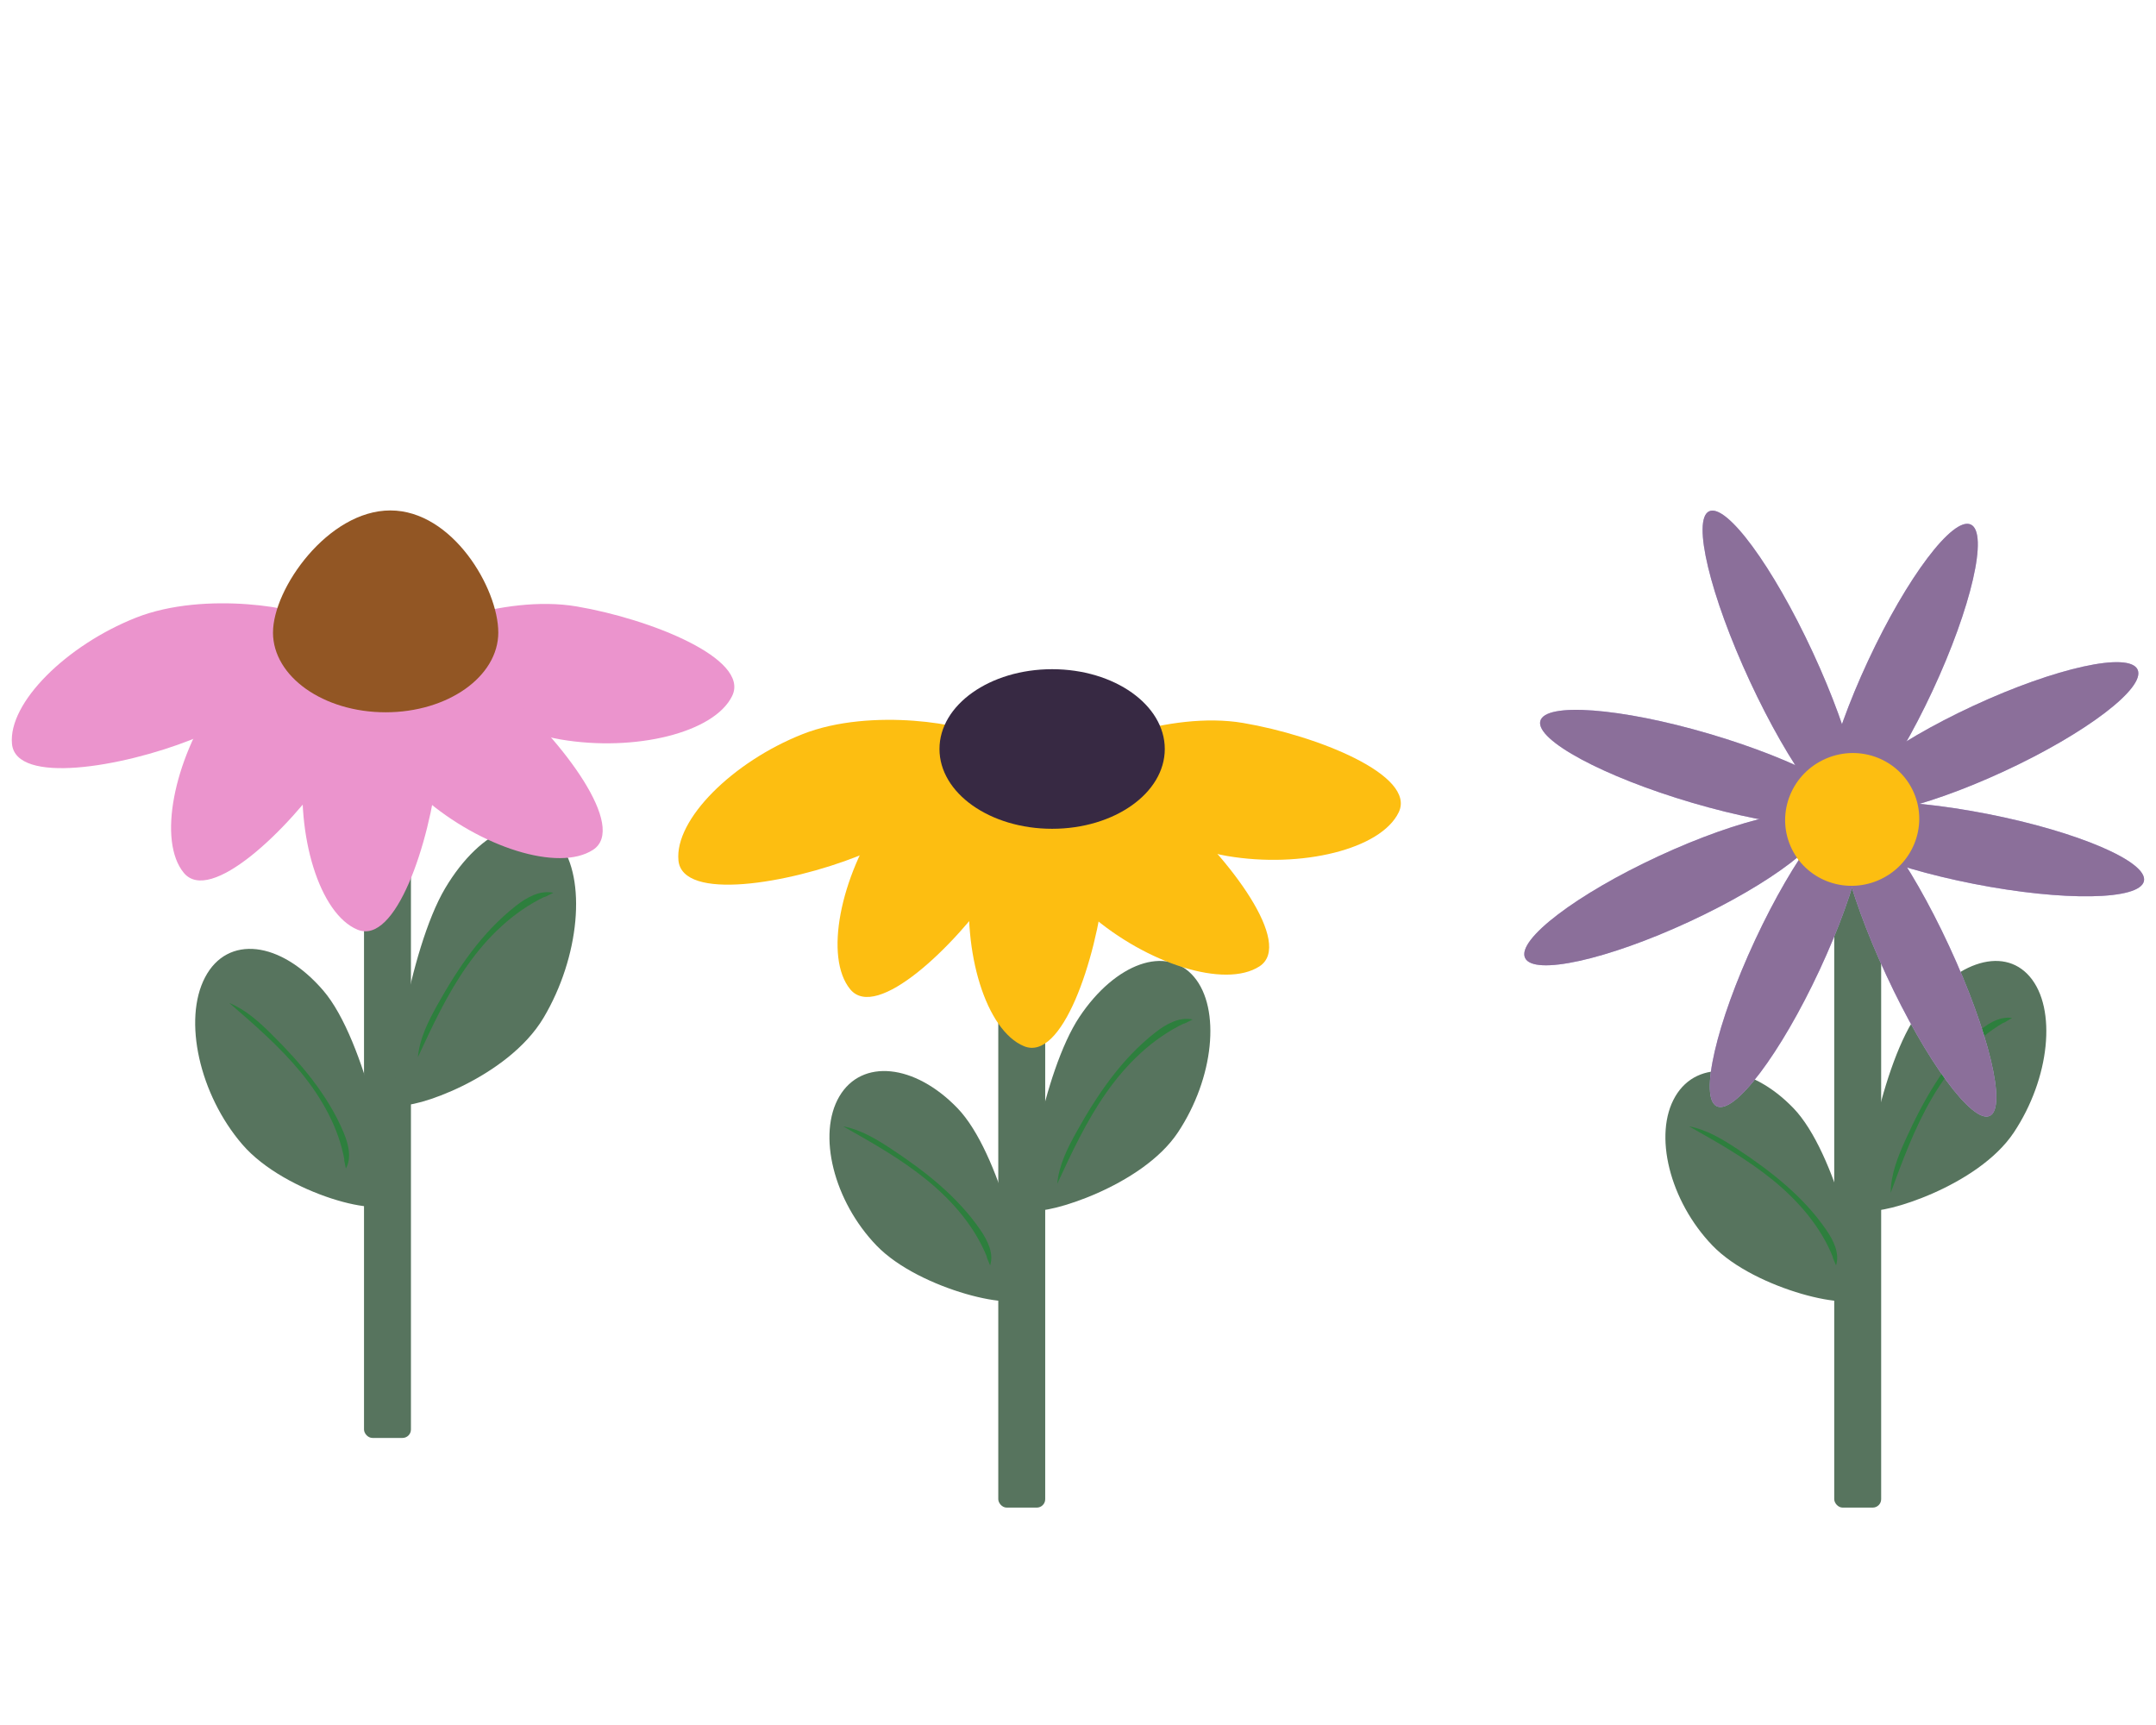 <?xml version="1.0" encoding="UTF-8"?>
<svg xmlns="http://www.w3.org/2000/svg" viewBox="0 0 1280 1024">
  <defs>
    <style>
      .cls-1 {
        fill: #8b6f9a;
      }

      .cls-2 {
        fill: #925624;
      }

      .cls-3 {
        isolation: isolate;
      }

      .cls-4 {
        fill: #fdbe11;
      }

      .cls-5 {
        fill: #bba9e7;
      }

      .cls-6 {
        fill: #57745e;
      }

      .cls-7 {
        fill: #372943;
      }

      .cls-8 {
        fill: #018a1a;
        mix-blend-mode: multiply;
        opacity: .48;
      }

      .cls-9 {
        fill: #eb94cd;
      }

      .cls-10 {
        fill: #fdcc02;
      }
    </style>
  </defs>
  <g class="cls-3">
    <g id="yellow_flower" data-name="yellow flower">
      <rect class="cls-6" x="592.67" y="510.42" width="27.86" height="384.53" rx="5" ry="5"/>
      <path class="cls-6" d="m613.39,718.37c-7.94-2.83,6.04-82.51,27.43-114.65,21.39-32.14,51.83-42.86,67.97-23.93,16.15,18.92,11.9,60.32-9.49,92.46-21.39,32.14-78.2,48.87-85.91,46.12Z"/>
      <path class="cls-4" d="m581.65,436.86c5.48,6.47-31.01,55.03-72.34,71.39-41.33,16.37-104.19,26.88-106.52,2.53-2.34-24.35,32.25-58.56,73.58-74.93,41.33-16.37,99.96-5.28,105.28,1.01Z"/>
      <path class="cls-4" d="m611.65,425.93c8.16,2.29,5.1,62.96-19.99,99.65-25.09,36.7-71.29,80.59-86.86,61.72-15.56-18.87-6.05-66.58,19.04-103.28,25.09-36.7,79.88-60.32,87.81-58.09Z"/>
      <path class="cls-4" d="m639.13,452.71c-1.33-8.37,55.04-30.98,98.87-23.55,43.83,7.43,103.03,31.03,92.4,53.06-10.63,22.03-57.94,33.36-101.77,25.93-43.83-7.43-88.21-47.31-89.51-55.44Z"/>
      <path class="cls-4" d="m599.57,449.13c3.21-7.85,63.13,2.1,96.73,31.21,33.6,29.11,71.95,80.01,51.43,93.32-20.52,13.31-66.84-1.57-100.44-30.68-33.6-29.11-50.83-86.23-47.72-93.85Z"/>
      <path class="cls-4" d="m626.32,428.38c8.28-1.81,34.12,53.15,29.24,97.34-4.88,44.19-24.99,104.66-47.61,95.33-22.61-9.33-36.66-55.91-31.79-100.09,4.88-44.19,42.11-90.81,50.15-92.57Z"/>
      <path class="cls-6" d="m608.32,768.86c-1.65,10.69-62.43-3.04-87.9-29.44-25.47-26.4-35.36-66.07-22.09-88.59,13.26-22.53,44.66-19.39,70.13,7.01,25.47,26.4,41.46,100.63,39.86,111.02Z"/>
      <ellipse class="cls-7" cx="624.64" cy="444.62" rx="66.88" ry="47.37"/>
      <path class="cls-8" d="m586.1,746.57c-7.26-18.31-20.61-33.7-35.88-46.13-15.28-12.43-32.53-22.16-49.69-31.83,10.49,1.97,19.87,7.64,28.78,13.52,20.03,13.22,39.35,28.35,52.86,48.18,4.21,6.18,7.95,13.76,5.66,20.88-1.38-3.25-2.77-6.5-1.73-4.63Z"/>
      <path class="cls-8" d="m703.2,607.4c-19.21,9.15-34.52,24.31-46.38,41.2-11.86,16.89-20.54,35.57-29.15,54.15.96-11,6.09-21.19,11.51-30.92,12.18-21.86,26.53-43.16,46.69-58.91,6.28-4.9,14.15-9.45,22.2-7.73-3.4,1.72-6.79,3.44-4.86,2.21Z"/>
    </g>
    <g id="pink_flower" data-name="pink flower">
      <rect class="cls-6" x="216.11" y="422.83" width="27.86" height="430.76" rx="5" ry="5"/>
      <path class="cls-6" d="m236.83,655.77c-7.94-3.17,6.04-92.43,27.43-128.43,21.39-36.01,51.83-48.01,67.97-26.81,16.15,21.2,11.9,67.57-9.49,103.58-21.39,36.01-78.2,54.74-85.91,51.66Z"/>
      <path class="cls-6" d="m231.76,712.34c-1.65,11.97-62.43-3.4-87.9-32.98-25.47-29.58-35.36-74.01-22.09-99.24,13.26-25.24,44.66-21.72,70.13,7.86,25.47,29.58,41.46,112.73,39.86,124.37Z"/>
      <path class="cls-8" d="m204.54,688.79c-3.48-19.38-13.51-37.12-26.02-52.33-12.51-15.21-27.49-28.17-42.39-41.05,9.89,4.01,17.96,11.43,25.53,18.96,17.01,16.93,32.94,35.59,42.26,57.71,2.9,6.89,5.06,15.07,1.41,21.59-.71-3.46-1.42-6.92-.78-4.88Z"/>
      <path class="cls-8" d="m323.65,532.18c-19.21,9.15-34.52,24.31-46.38,41.2-11.86,16.89-20.54,35.57-29.15,54.15.96-11,6.09-21.19,11.51-30.92,12.18-21.86,26.53-43.16,46.69-58.91,6.28-4.9,14.15-9.45,22.2-7.73-3.4,1.72-6.79,3.44-4.86,2.21Z"/>
      <path class="cls-9" d="m185.98,367.69c5.48,6.47-31.01,55.03-72.34,71.39-41.33,16.37-104.19,26.88-106.52,2.53-2.34-24.35,32.25-58.56,73.58-74.93,41.33-16.37,99.96-5.28,105.28,1.01Z"/>
      <path class="cls-9" d="m215.97,356.77c8.16,2.29,5.1,62.96-19.99,99.65-25.09,36.7-71.29,80.59-86.86,61.72-15.56-18.87-6.05-66.58,19.04-103.28,25.09-36.7,79.88-60.32,87.81-58.09Z"/>
      <path class="cls-9" d="m434.72,413.05c-10.63,22.03-57.94,33.36-101.77,25.93-43.83-7.43-88.21-47.31-89.51-55.44-1.33-8.37,55.04-30.98,98.87-23.55,43.83,7.43,103.03,31.03,92.4,53.06"/>
      <path class="cls-9" d="m203.9,379.96c3.21-7.85,63.13,2.1,96.73,31.21,33.6,29.11,71.95,80.01,51.43,93.32-20.52,13.31-66.84-1.57-100.44-30.68-33.6-29.11-50.83-86.23-47.72-93.85Z"/>
      <path class="cls-9" d="m230.64,359.21c8.28-1.81,34.12,53.15,29.24,97.34-4.88,44.19-24.99,104.66-47.61,95.33-22.61-9.33-36.66-55.91-31.79-100.09,4.88-44.19,42.11-90.81,50.15-92.57Z"/>
      <path class="cls-2" d="m162.08,375.46c0-26.16,32.73-72.45,69.66-72.45s64.09,46.29,64.09,72.45-29.94,47.37-66.88,47.37-66.88-21.21-66.88-47.37Z"/>
    </g>
    <g id="purple_flower" data-name="purple flower">
      <rect class="cls-6" x="1088.97" y="510.42" width="27.86" height="384.53" rx="5" ry="5"/>
      <path class="cls-6" d="m1109.69,718.37c-7.94-2.83,6.04-82.51,27.43-114.65,21.39-32.14,51.83-42.86,67.97-23.93,16.15,18.92,11.9,60.32-9.49,92.46-21.39,32.14-78.2,48.87-85.91,46.12Z"/>
      <path class="cls-6" d="m1104.62,768.86c-1.65,10.69-62.43-3.04-87.9-29.44-25.47-26.4-35.36-66.07-22.09-88.59,13.26-22.53,44.66-19.39,70.13,7.01,25.47,26.4,41.46,100.63,39.86,111.02Z"/>
      <path class="cls-8" d="m1189.89,606.83c-18.38,10.71-32.4,27.08-42.82,44.89-10.42,17.81-17.53,37.15-24.58,56.38.04-11.04,4.32-21.63,8.91-31.76,10.33-22.79,22.88-45.21,41.66-62.56,5.85-5.41,13.32-10.58,21.49-9.54-3.24,2-6.48,3.99-4.66,2.6Z"/>
      <path class="cls-8" d="m1088.31,746.57c-7.26-18.31-20.61-33.7-35.88-46.13-15.28-12.43-32.53-22.16-49.69-31.83,10.49,1.97,19.87,7.64,28.78,13.52,20.03,13.22,39.35,28.35,52.86,48.18,4.21,6.18,7.95,13.76,5.66,20.88-1.38-3.25-2.77-6.5-1.73-4.63Z"/>
      <ellipse class="cls-5" cx="1057.54" cy="395.68" rx="20.56" ry="101.72" transform="translate(-68.29 482.14) rotate(-24.9)"/>
      <ellipse class="cls-5" cx="1138.48" cy="570.04" rx="20.56" ry="101.72" transform="translate(-134.18 532.44) rotate(-24.9)"/>
      <path class="cls-5" d="m905.41,568.63c-4.99-10.76,30.52-37.8,79.33-60.41,48.81-22.61,92.42-32.21,97.41-21.46,4.99,10.76-30.52,37.8-79.33,60.41-48.81,22.61-92.42,32.21-97.41,21.46"/>
      <ellipse class="cls-5" cx="1180.7" cy="438.38" rx="97.39" ry="21.47" transform="translate(-74.91 536.8) rotate(-24.85)"/>
      <ellipse class="cls-5" cx="1175.9" cy="503.94" rx="21.15" ry="98.86" transform="translate(454.95 1560.8) rotate(-78.9)"/>
      <path class="cls-5" d="m914.46,428.06c2.8-11.3,47.71-7.93,100.29,7.54,52.59,15.47,92.94,37.18,90.14,48.48-2.8,11.3-47.71,7.93-100.29-7.54-52.59-15.47-92.94-37.18-90.14-48.48"/>
      <ellipse class="cls-5" cx="1061.13" cy="566.91" rx="99.08" ry="21.11" transform="translate(99.01 1289.2) rotate(-65.01)"/>
      <ellipse class="cls-5" cx="1128.19" cy="401.17" rx="99.08" ry="21.11" transform="translate(287.96 1254.27) rotate(-65.01)"/>
      <ellipse class="cls-10" cx="1099.63" cy="486.36" rx="39.9" ry="39.32" transform="translate(-102.68 473.22) rotate(-23.23)"/>
      <ellipse class="cls-1" cx="1057.54" cy="395.68" rx="20.56" ry="101.72" transform="translate(-68.29 482.14) rotate(-24.9)"/>
      <ellipse class="cls-1" cx="1138.48" cy="570.04" rx="20.56" ry="101.72" transform="translate(-134.18 532.44) rotate(-24.9)"/>
      <path class="cls-1" d="m905.41,568.63c-4.99-10.76,30.52-37.8,79.33-60.41,48.81-22.61,92.42-32.21,97.41-21.46,4.99,10.76-30.52,37.8-79.33,60.41-48.81,22.61-92.42,32.21-97.41,21.46"/>
      <ellipse class="cls-1" cx="1180.7" cy="438.38" rx="97.39" ry="21.47" transform="translate(-74.91 536.8) rotate(-24.85)"/>
      <ellipse class="cls-1" cx="1175.9" cy="503.94" rx="21.15" ry="98.86" transform="translate(454.95 1560.8) rotate(-78.9)"/>
      <path class="cls-1" d="m914.46,428.06c2.8-11.3,47.71-7.93,100.29,7.54,52.59,15.47,92.94,37.18,90.14,48.48-2.8,11.3-47.71,7.93-100.29-7.54-52.59-15.47-92.94-37.18-90.14-48.48"/>
      <ellipse class="cls-1" cx="1061.13" cy="566.91" rx="99.08" ry="21.11" transform="translate(99.01 1289.2) rotate(-65.01)"/>
      <ellipse class="cls-1" cx="1128.19" cy="401.17" rx="99.08" ry="21.11" transform="translate(287.96 1254.27) rotate(-65.01)"/>
      <ellipse class="cls-4" cx="1099.63" cy="486.36" rx="39.9" ry="39.32" transform="translate(-102.68 473.22) rotate(-23.23)"/>
    </g>
  </g>
</svg>